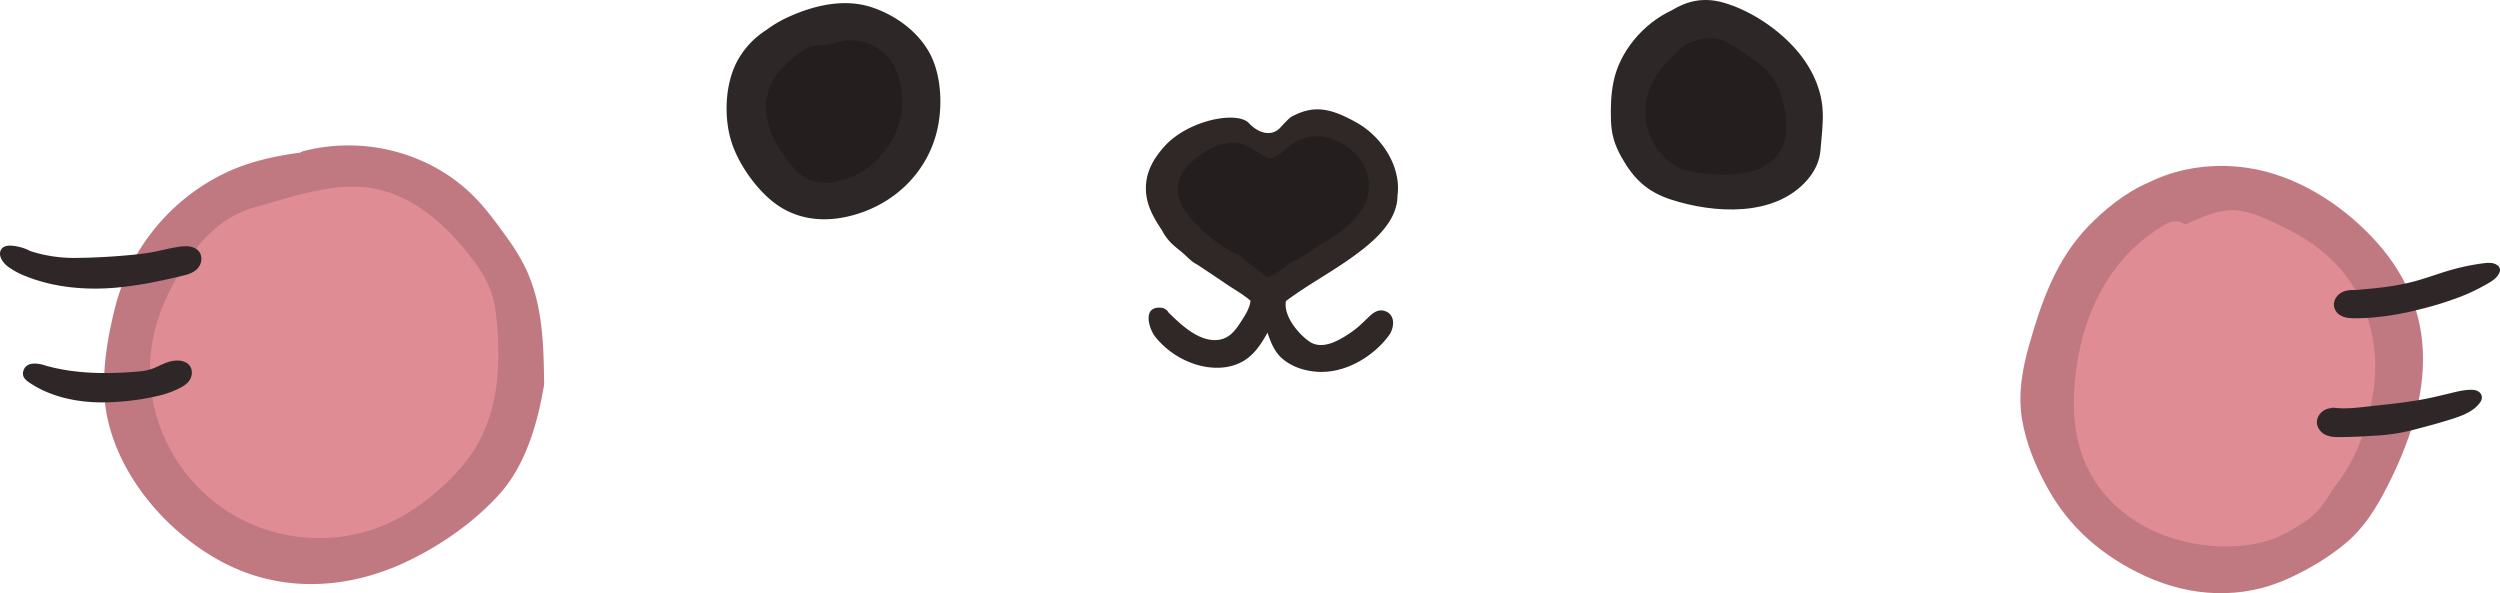 <svg xmlns="http://www.w3.org/2000/svg" viewBox="0 0 1957.97 464.63"><defs><style>.cls-1{fill:#2e2727;}.cls-2{fill:#251e1e;}.cls-3{fill:#2f2827;}.cls-4{fill:#c17981;}.cls-5{fill:#e08c95;}.cls-6{fill:#2f2727;}</style></defs><g id="Layer_4" data-name="Layer 4"><path class="cls-1" d="M727.18,40c-9.41-16.14-26.11-28-43.53-34C661.5-1.7,637,4.21,616.35,13.82a90,90,0,0,0-16.2,9.69A66.3,66.3,0,0,0,576.9,48.79c-8.8,17.26-9.91,41.35-4.77,59.87,4.9,17.68,18.66,37.67,32.93,49.12,16.15,13,35.9,16.32,55.91,12.42,36.78-7.18,66.57-34.31,73.75-71.76C738.26,79.94,736.84,56.51,727.18,40Z"/><path class="cls-2" d="M695.48,44.76a39.11,39.11,0,0,0-32.93-13,63.33,63.33,0,0,0-10,2.22c-4.26,1.14-8.11,1-12.46,1.57-6.43.83-11.92,3.82-16.88,7.88C613.28,51.58,603,61.85,601.07,75a23.32,23.32,0,0,0-1.23,8.27c.37,13.73,4.6,24.43,12.37,35.65,6.83,9.85,13.65,20.48,26.14,23.26,11,2.47,23-.67,32.85-5.63,19.68-9.89,35.4-32.92,35.4-55.26C706.59,68.34,704.28,54.73,695.48,44.76Z"/><path class="cls-1" d="M1403.34,35.21c-14.12-14.72-33.79-27.42-53.42-33.12-15.66-4.54-28.75-1.3-40.67,6-22.45,10.45-40.72,32.29-45.54,55.76-2.08,10.11-2.36,20.64-2,30.91.41,11,2.94,18.87,8.2,28.31,9.33,16.75,20,27.05,38.5,33.13,33.68,11,81.7,14.16,107.17-15.46,5.88-6.83,9.56-14.51,10.26-23.54.77-10.14,2.28-20.94,1.63-31.11C1426.27,66.71,1416.57,49,1403.34,35.21Z"/><path class="cls-2" d="M1397.38,83.85c-2-12-7.08-22.84-16.37-31.22-5.46-4.94-12-8.91-18-13.1-5.21-3.61-10.49-7.19-16.74-8.75-11.65-2.91-25.42,1.78-33.42,10.54a9.57,9.57,0,0,0-.87,1.08c-1.77,1.53-3.48,3.21-5.13,4.92-9.57,9.86-15.16,19-17.67,32.83-4.09,22.44,11.35,49.44,34.31,54,21.32,4.2,58.3,6.25,71-16C1400.68,107.16,1399.34,95.56,1397.38,83.85Z"/><path class="cls-3" d="M1061,200c14.88-10.94,33.25-26.37,33.49-46.38,0-.1,0-.19,0-.29,3.16-23-12.46-46.37-31.91-57.26-20.65-11.56-33.74-14.14-51.36-4.52-.6.34-3,2.36-8.28,8.16-7.29,8.05-17.88,4.31-25-3.5-9.49-9.41-47.47-2.25-66.17,18.66-8.66,9.68-14.63,20.41-14.31,33.57.29,12.27,6,22.1,12.59,31.93a41.52,41.52,0,0,0,5.48,8.12c3.31,3.8,7.31,6.6,11.09,9.88,3.55,3.07,6.5,6.58,10.75,8.68l.11.08q11.34,7.43,22.54,15.07c6.23,4.26,13.58,8.28,19.38,13.33-.63,6.27-5.1,12.77-8.32,17.69-4.67,7.13-9.62,12.68-18.58,13.11-14.26.68-27.42-11.89-37.29-21.53a7.49,7.49,0,0,0-6-3.8c-14.67-1.24-9.57,16.34-4.33,22.89a65.89,65.89,0,0,0,30.87,21.28c12.28,4,26.5,4.32,37.93-2.33,8.7-5.06,14.17-13.56,19-22.29,2.61,7.67,5.46,15.13,11.91,20.57,7.75,6.53,18.1,9.66,28.09,10.11,21,1,42.65-11.76,55-28.36,4.64-6.22,5.55-17.34-4.13-19.55-4.42-1-8.15,1.67-11.11,4.49-4.49,4.28-8.62,8.53-13.75,12.09-9,6.24-22.77,14.83-33.29,7.52-8.67-6-20.38-20.08-18.28-31.64C1024.4,222.84,1043.55,212.81,1061,200Z"/><path class="cls-2" d="M1063.66,122.77c-10.38-12-26-18.51-40.72-15.08-14.45,3.37-20.07,16.72-29,16.19-3.81-.22-15-10.37-24-11.78-14-2.17-29.27,7-39.39,17.52-11.93,12.38-9.84,26.91.45,39.29,9.22,11.1,22.7,23.17,35.89,29.27a10.75,10.75,0,0,0,2.43.79c1,.82,1.93,1.6,2.92,2.37A20.88,20.88,0,0,0,974.1,203q2.21,1.75,4.46,3.45,4.4,3.33,9,6.47a15.57,15.57,0,0,0,3.69,3.43c1.93,1.21,3.84.25,5.58-1a22.23,22.23,0,0,0,5.2-3.28l8.12-5.85c.08-.05.11-.13.18-.19a6.68,6.68,0,0,1,1-.65l-.32.16c.1-.05.17-.11.26-.16,1.72-.7,3.42-1.45,5.08-2.31,7.21-3.72,13.08-9.35,20.27-13.14,12.37-6.51,25.08-16.52,31.84-29.13C1075.06,148.44,1072.68,133.24,1063.66,122.77Z"/><path class="cls-4" d="M1853.27,181.12c-26.57-26.25-61.47-46.59-99.11-50.44-24.78-2.53-49.65,1.48-71.45,12.26-18.28,7.83-35,21.54-47.55,34.67-25,26.11-36.5,59.11-46.13,93.21-5.24,18.53-8.56,37.84-5.48,57s10.55,37.06,19.85,54c17.51,31.89,44,54.34,76.88,69.41,35.7,16.36,75.27,18.44,111.43,2.1,16.17-7.31,31.8-16.5,45.42-27.92,14.41-12.06,23.91-27.48,32.39-44.06,16.85-33,29.68-69.37,28-106.91C1895.82,237.48,1879.28,206.81,1853.27,181.12Z"/><path class="cls-5" d="M1847.78,233c-12.53-25.58-34.51-43.24-59.84-55.34-13-6.19-28.33-14.35-43.12-12.94-11.3,1.07-22.65,6.35-33.43,11.15a13.13,13.13,0,0,0-14.49-.62c-45.44,25.66-67,72.41-71.82,122.82-2.5,26,.14,52.41,13.55,75.3,12.42,21.21,33,37.1,55.85,45.69,24.15,9.1,52.64,11.77,77.85,5.48,12.69-3.17,24.87-10.52,35.53-17.95s14.66-17.62,22.33-27.61c15.93-20.74,24.89-47.13,28.64-73A124.45,124.45,0,0,0,1847.78,233Z"/><path class="cls-6" d="M1955.64,207.52c-2.85-1.87-6.33-1.84-9.59-1.45-4,.47-8,1.12-11.94,1.87a187.29,187.29,0,0,0-22.7,6c-7.45,2.41-14.84,5-22.43,6.92a186,186,0,0,1-22.7,4.15c-7.23.92-14.48,1.55-21.74,2.13-3.56-.08-7.12.18-10.26,1.75-4.62,2.31-7.74,7.7-5.82,12.82,2.11,5.61,8,7.36,13.48,7.52a151.12,151.12,0,0,0,17-.62,222.09,222.09,0,0,0,35.63-6.19,267,267,0,0,0,32.36-10,137.31,137.31,0,0,0,17-7.88c4.66-2.58,11.45-5.75,13.61-11A4.67,4.67,0,0,0,1955.64,207.52Z"/><path class="cls-6" d="M1937.06,305.36c-5-.32-10.07.7-14.92,1.86-9.55,2.29-19,4.7-28.68,6.29-10.79,1.77-21.67,3-32.54,4.14s-22.07,3-32.94,1.7a5.64,5.64,0,0,0-2.78.35,11.79,11.79,0,0,0-3.21.79c-4.11,1.67-7.39,5.5-7.44,10.08,0,4.41,3.08,8.32,7,10.08,4.41,2,9.51,1.66,14.23,1.62,9.74-.1,19.49-.71,29.21-1.37a151.91,151.91,0,0,0,28.59-5.15c9.39-2.46,18.79-5,28-8,7.71-2.57,15.87-5.7,20.8-12.53C1945.82,310.41,1942.45,305.7,1937.06,305.36Z"/><path class="cls-4" d="M415.47,219c-4.78-12.73-11.86-24-19.84-34.93-8.23-11.29-16.57-22.73-26.7-32.42-34.32-32.83-84.92-45.09-130.67-33.47a10,10,0,0,0-3.1,1.35c-20.57,2.77-40.74,7.19-59.67,16.36A160.94,160.94,0,0,0,90.08,241c-6.91,27.68-12,58.78-5.8,87,10.4,47.68,48.63,90.94,91.38,113,46.33,23.93,98.46,20.42,144.64-2,26.18-12.69,52.11-30.88,71.51-52.73,20-22.56,29.36-55.18,34.21-84.33a10.65,10.65,0,0,0,.08-3c0-.23,0-.46,0-.7C425.83,271.66,424.94,244.12,415.47,219Z"/><path class="cls-5" d="M388,242.75c-2.09-15.17-8.43-27.16-17.56-39.24-17.77-23.51-40.13-45.12-69-53.74-34.1-10.19-70.65,4.19-103.48,13a11.81,11.81,0,0,0-1.82.66C173.16,171,157,187.59,143.5,209c-15.53,24.65-25.85,50.62-26,80.11-.28,54.64,34,104.15,85,123.58a134.09,134.09,0,0,0,84,3.61c28.35-7.89,53.76-27,73.3-48.65s28.6-49.08,30.1-77.92A251.35,251.35,0,0,0,388,242.75Z"/><path class="cls-6" d="M146.49,284.42c-4.17-2.77-9.73-2.36-14.33-1-4.77,1.38-9,4.11-13.72,5.65s-9.49,1.89-14.32,2.24c-22.47,1.63-45.24,1.32-67.11-4.6-.12,0-.22,0-.33-.05-7.13-2.57-16.56-3.74-18.53,4.37-1.25,5.14,3.77,8,7.43,10.28a80.07,80.07,0,0,0,12,6.11c18.46,7.53,38.64,8.84,58.33,7a186.19,186.19,0,0,0,29.87-4.86,75.11,75.11,0,0,0,13.88-5.07c3.84-1.87,8-4.28,9.72-8.4S150.37,287,146.49,284.42Z"/><path class="cls-6" d="M152.63,194.36c-4.85-2.44-11.07-1.4-16.16-.47-5.94,1.07-11.78,2.67-17.74,3.7s-12.07,1.75-18.15,2.29c-13.69,1.23-27.56,2-41.31,2.11a110.48,110.48,0,0,1-35.54-5.36,34.69,34.69,0,0,0-8.21-3.15c-4.17-1-12-2.59-14.67,2s1.47,10.31,5,13.07a60.53,60.53,0,0,0,14.37,7.78c22.15,8.88,46.66,11,70.29,9a304.27,304.27,0,0,0,36.51-5.74c5.92-1.26,11.85-2.55,17.7-4.06,4.85-1.25,10-3.5,12.07-8.41S157.49,196.8,152.63,194.36Z"/></g></svg>